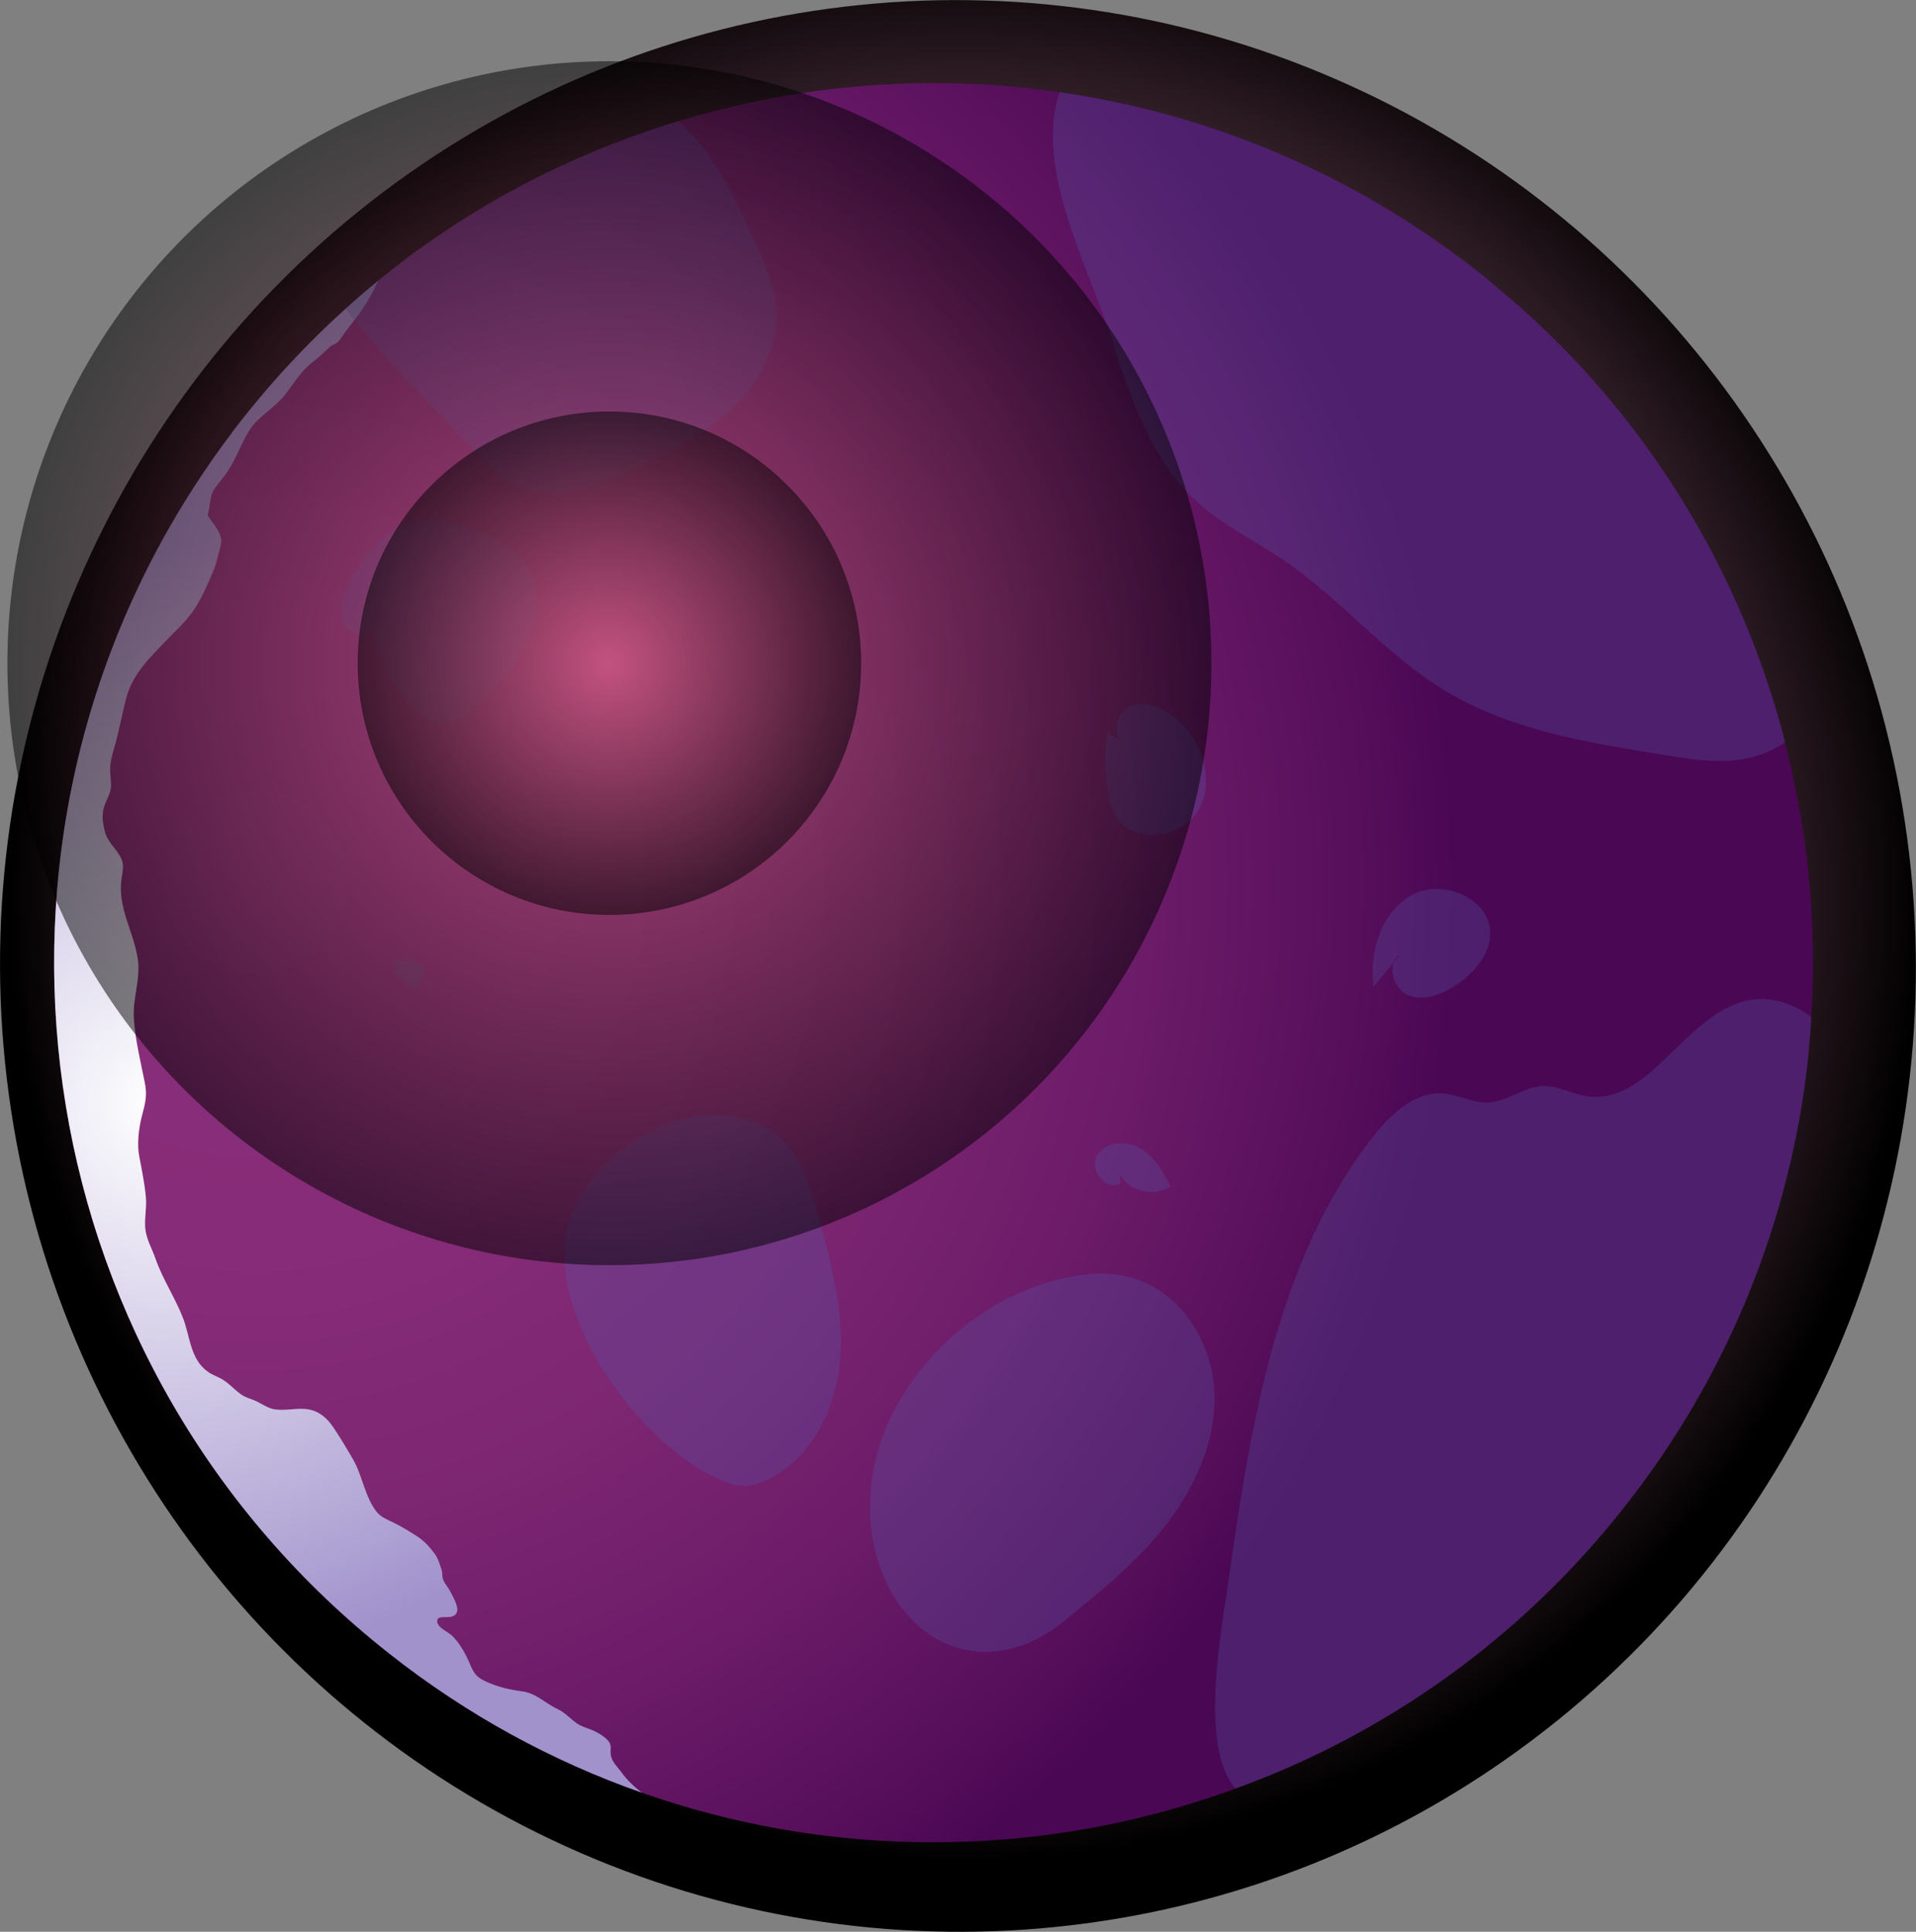 <?xml version="1.0" encoding="UTF-8"?>
<svg xmlns="http://www.w3.org/2000/svg" xmlns:xlink="http://www.w3.org/1999/xlink" viewBox="0 0 142.33 143.51">
  <rect x="0" y="0" width="142.33" height="143.51" fill="#808080" stroke="none"/>
  <defs>
    <style>
      .cls-1 {
        fill: #54577f;
      }

      .cls-1, .cls-2, .cls-3, .cls-4 {
        fill-rule: evenodd;
      }

      .cls-1, .cls-3 {
        mix-blend-mode: multiply;
        opacity: .3;
      }

      .cls-2 {
        fill: url(#_Áåçûìÿííûé_ãðàäèåíò_79);
      }

      .cls-3 {
        fill: #5457a7;
      }

      .cls-5 {
        fill: url(#_Áåçûìÿííûé_ãðàäèåíò_131);
      }

      .cls-5, .cls-6, .cls-7 {
        mix-blend-mode: screen;
      }

      .cls-8 {
        isolation: isolate;
      }

      .cls-6 {
        fill: url(#_Áåçûìÿííûé_ãðàäèåíò_165-2);
      }

      .cls-6, .cls-7 {
        opacity: .5;
      }

      .cls-7 {
        fill: url(#_Áåçûìÿííûé_ãðàäèåíò_165);
      }

      .cls-4 {
        fill: url(#_Áåçûìÿííûé_ãðàäèåíò_5);
        mix-blend-mode: soft-light;
      }
    </style>
    <radialGradient id="_Áåçûìÿííûé_ãðàäèåíò_131" data-name="Áåçûìÿííûé ãðàäèåíò 131" cx="-1242.82" cy="-274.75" fx="-1242.82" fy="-274.75" r="29.97" gradientTransform="translate(723.33 -2903.64) rotate(-90) scale(2.39 2.37)" gradientUnits="userSpaceOnUse">
      <stop offset="0" stop-color="#ab6886"/>
      <stop offset=".15" stop-color="#a66582"/>
      <stop offset=".3" stop-color="#9a5d79"/>
      <stop offset=".46" stop-color="#855168"/>
      <stop offset=".61" stop-color="#683f52"/>
      <stop offset=".77" stop-color="#432935"/>
      <stop offset=".93" stop-color="#160d11"/>
      <stop offset="1" stop-color="#000"/>
    </radialGradient>
    <radialGradient id="_Áåçûìÿííûé_ãðàäèåíò_79" data-name="Áåçûìÿííûé ãðàäèåíò 79" cx="103.3" cy="-257.49" fx="103.3" fy="-257.49" r="104.97" gradientTransform="translate(59.67 339.99) rotate(-30.29)" gradientUnits="userSpaceOnUse">
      <stop offset="0" stop-color="#8a2e7a"/>
      <stop offset=".26" stop-color="#872c78"/>
      <stop offset=".45" stop-color="#7d2672"/>
      <stop offset=".62" stop-color="#6d1c69"/>
      <stop offset=".78" stop-color="#570f5b"/>
      <stop offset=".85" stop-color="#4a0754"/>
    </radialGradient>
    <radialGradient id="_Áåçûìÿííûé_ãðàäèåíò_5" data-name="Áåçûìÿííûé ãðàäèåíò 5" cx="-568.92" cy="-773.74" fx="-568.92" fy="-773.74" r="41.88" gradientTransform="translate(971.76 114.36) rotate(-51.74)" gradientUnits="userSpaceOnUse">
      <stop offset="0" stop-color="#fff"/>
      <stop offset="1" stop-color="#a192cc"/>
    </radialGradient>
    <radialGradient id="_Áåçûìÿííûé_ãðàäèåíò_165" data-name="Áåçûìÿííûé ãðàäèåíò 165" cx="45.27" cy="49.27" fx="45.27" fy="49.27" r="44.72" gradientUnits="userSpaceOnUse">
      <stop offset="0" stop-color="#d86084"/>
      <stop offset="1" stop-color="#000"/>
    </radialGradient>
    <radialGradient id="_Áåçûìÿííûé_ãðàäèåíò_165-2" data-name="Áåçûìÿííûé ãðàäèåíò 165" cx="45.27" fx="45.27" r="18.7" xlink:href="#_Áåçûìÿííûé_ãðàäèåíò_165"/>
  </defs>
  <g class="cls-8">
    <g id="Layer_2" data-name="Layer 2">
      <g id="Layer_1-2" data-name="Layer 1">
        <g id="planet-3">
          <ellipse class="cls-5" cx="71.16" cy="71.76" rx="71.15" ry="71.76" transform="translate(-7.94 8.86) rotate(-6.75)"/>
          <path class="cls-2" d="M132.59,55.16c1.73,6.64,2.39,13.52,1.96,20.39-.18,3.44-.66,6.89-1.43,10.29-2.08,9.24-6.2,18.2-12.46,26.12-6.63,8.43-14.94,14.78-24.08,18.95-1.57.72-3.17,1.37-4.8,1.96-12.83,4.72-26.99,5.29-40.28,1.52-1.27-.36-2.55-.77-3.8-1.2-6.63-2.33-12.97-5.76-18.8-10.36C2.25,101.81-3.64,64.22,14.37,36.24c.88-1.38,1.84-2.75,2.86-4.08v-.03c.28-.35.55-.71.84-1.07,2.34-2.97,4.88-5.67,7.61-8.13.79-.72,1.6-1.41,2.44-2.1,2.27-1.87,4.65-3.54,7.13-5.06,4.78-2.92,9.88-5.18,15.15-6.77h.02c8.3-2.54,17.04-3.37,25.69-2.48.85.09,1.73.21,2.6.33,11,1.57,21.73,5.98,31.12,13.36.52.41,1.03.83,1.52,1.26,5.07,4.22,9.33,9.06,12.75,14.33,3.92,6,6.77,12.55,8.51,19.36Z"/>
          <path class="cls-1" d="M29.58,71.31c-.19.39-.26.78-.21,1.19.6.08.93,1.01,1.65.9.18-.52.87-1.3.21-1.8-.09-.07-.34-.04-.46-.09-.16-.07-.27-.26-.44-.27-.37-.03-1.1.43-1.45.56l.7-.5Z"/>
          <path class="cls-4" d="M28.11,20.84c-.05.08-.09.17-.14.27-.57,1.28-1.4,2.39-2.29,3.51-.2.25-.4.65-.65.84-.19.16-.36.15-.55.34-.42.39-.85.79-1.28,1.12-.78.58-1.4,1.59-2.02,2.4-.76.98-2,1.61-2.65,2.64-.71,1.13-1.08,2.43-1.93,3.48l-.58.74c-.49.64-.34,1.2-.6,2.11.33.49,1,1.24,1.01,1.85,0,.21-.05.48-.11.67-.17.57-.26,1.15-.51,1.7-.45,1.03-.9,2.11-1.57,3.03-.56.76-1.23,1.35-1.88,2.03-1.28,1.34-2.56,2.55-3.02,4.42-.25,1.03-.46,2.08-.73,3.12-.16.59-.39,1.25-.42,1.85-.03.47.06.94.06,1.41,0,.56-.36,1.04-.52,1.57-.19.65-.1,1.2.06,1.84.23.87.96,1.33,1.26,2.1.17.47.05.93-.02,1.39-.31,2.16.88,3.87,1.2,5.94.24,1.51-.41,3.01-.28,4.55.11,1.55.49,3.07.79,4.58.22,1.03.06,1.59-.19,2.54-.24.92-.39,2.11-.2,3.05.19,1.02.4,2,.49,3.04.07.82-.14,1.62-.03,2.43.11.75.5,1.4.74,2.1.54,1.55,1.45,2.88,2.04,4.4.49,1.25.54,2.87,1.6,3.8.38.34.65.44,1.08.64.62.28,1.08.85,1.64,1.25.33.23.66.31,1.01.45.45.19.86.51,1.35.63.79.17,1.62-.07,2.42,0,.92.08,1.58.63,2.07,1.36.51.76,1,1.58,1.46,2.37.71,1.22.89,2.85,1.79,3.95.35.41.85.57,1.3.8.54.27,1.13.63,1.64.96.55.35.97.81,1.35,1.33.26.37.36.75.51,1.2.07.2.03.43.08.63.11.36.38.61.55.94.17.33.61,1.08.52,1.48-.18.83-1.54.1-1.48.77.03.47.82.77,1.12,1.07.39.38.78.97,1.02,1.46.51,1.01.47,1.49,1.52,1.95.85.38,1.68.58,2.6.7,1.12.14,1.75.9,2.71,1.34.51.24.9.68,1.35,1.01.45.32.93.4,1.42.64.34.17.88.5,1.07.85.14.25.04.61.08.88.1.54.43.82.75,1.24.46.64.93,1.08,1.55,1.57-6.62-2.32-12.97-5.76-18.78-10.35C2.25,101.82-3.63,64.22,14.37,36.25c.89-1.39,1.83-2.75,2.85-4.08v-.02c.28-.37.56-.72.84-1.08,3.03-3.84,6.41-7.25,10.06-10.23Z"/>
          <path class="cls-3" d="M134.55,75.55c-.18,3.44-.66,6.89-1.43,10.29-2.08,9.24-6.2,18.2-12.46,26.12-6.63,8.43-14.94,14.78-24.08,18.95-1.57.72-3.17,1.37-4.8,1.96-2.77-3.11-.99-12.05-.54-15.32,1.65-11.61,3.54-23.8,10.72-33.07,1.36-1.72,3.2-3.47,5.37-3.24,1.08.11,2.09.71,3.17.67,1.45-.04,2.68-1.17,4.12-1.23,1.09-.03,2.11.57,3.19.74,2.4.4,4.27-1.19,6.11-2.98,1.9-1.83,3.79-3.84,6.26-4.18.54-.08,1.07-.06,1.61.05.98.16,1.95.62,2.77,1.25Z"/>
          <path class="cls-3" d="M104.02,70.91c-1.09.68-.55,2.59.65,3.04,1.2.45,2.55-.11,3.61-.85,1.27-.89,2.42-2.21,2.42-3.76,0-2.61-3.55-4.11-5.83-2.84s-3.16,4.21-2.84,6.8l1.99-2.39Z"/>
          <path class="cls-3" d="M132.59,55.16c-.63.41-1.3.74-2.03.97-.12.05-.25.08-.39.12-2.06.53-4.22.21-6.32-.13-2.58-.4-5.22-.84-7.78-1.44-3.12-.74-6.11-1.77-8.83-3.43-4.36-2.68-7.68-6.79-11.91-9.66-2.12-1.43-4.46-2.55-6.34-4.25-3.43-3.09-4.99-7.69-6.39-12.1-1.69-5.34-5.8-12.68-3.89-18.39,11,1.57,21.73,5.98,31.12,13.36.52.41,1.03.83,1.52,1.26,5.07,4.22,9.33,9.06,12.75,14.33,3.92,6,6.77,12.55,8.51,19.36Z"/>
          <path class="cls-3" d="M83.7,55.34c-1.14-.41-.9-2.33.2-2.84,1.1-.51,2.42.03,3.36.8,1.95,1.59,3.01,4.49,1.85,6.72-1.16,2.23-4.86,2.8-6.2.67-.4-.63-.55-1.39-.65-2.13-.18-1.39-.18-2.8,0-4.19l1.42.97Z"/>
          <path class="cls-3" d="M79.06,120.41c2.79-2.26,5.61-4.55,7.77-7.42,2.16-2.87,3.64-6.41,3.35-9.99-.29-3.58-2.65-7.1-6.1-8.08-2.08-.59-4.31-.24-6.37.39-7.23,2.21-13.53,9.49-13.06,17.45.49,8.21,7.68,13.11,14.42,7.65Z"/>
          <path class="cls-3" d="M83.25,87.89c-1.02.67-2.37-.93-1.78-2,.59-1.07,2.18-1.2,3.23-.58,1.05.62,1.69,1.74,2.26,2.82-1.23.86-3.18.35-3.83-.99l.12.75Z"/>
          <path class="cls-3" d="M56.09,17.98c.74,1.6,1.48,3.28,1.59,5.06.16,2.83-1.39,5.56-3.5,7.49-2.11,1.92-4.72,3.17-7.3,4.39-2.47,1.16-5.24,2.35-7.82,1.47-1.58-.55-2.81-1.81-3.96-3.02-1.69-1.79-3.38-3.56-5.06-5.33-1.16-1.21-2.84-3.05-4.37-5.1.79-.72,1.6-1.41,2.44-2.1,2.27-1.87,4.65-3.54,7.13-5.06,4.78-2.92,9.88-5.18,15.15-6.77h.02c.2.18.39.37.59.56,2.32,2.33,3.72,5.4,5.09,8.41Z"/>
          <path class="cls-3" d="M29.13,46.48c-.89-.27-1.75.7-2.67.57-1.36-.19-1.27-2.21-.68-3.44,1.08-2.27,2.86-4.52,5.35-4.9,1.45-.23,2.91.22,4.28.75,1.45.57,2.94,1.3,3.79,2.62,1,1.55.86,3.63.12,5.32-.75,1.69-2.02,3.08-3.27,4.44-.9.98-2,2.03-3.32,1.91-.91-.08-1.68-.73-2.28-1.41-1.49-1.68-2.46-3.82-2.74-6.05l1.45.21Z"/>
          <path class="cls-3" d="M53.27,109.84c.6.28,1.24.53,1.91.54.64.01,1.26-.19,1.83-.47,3.28-1.56,5.1-5.28,5.4-8.91.29-3.63-.68-7.22-1.64-10.73-.67-2.42-1.5-5.08-3.65-6.37-5.87-3.53-14.78,2.31-15.17,8.73-.39,6.45,5.84,14.67,11.32,17.2Z"/>
          <circle class="cls-7" cx="45.27" cy="49.27" r="44.72"/>
          <circle class="cls-6" cx="45.27" cy="49.27" r="18.7"/>
        </g>
      </g>
    </g>
  </g>
</svg>
